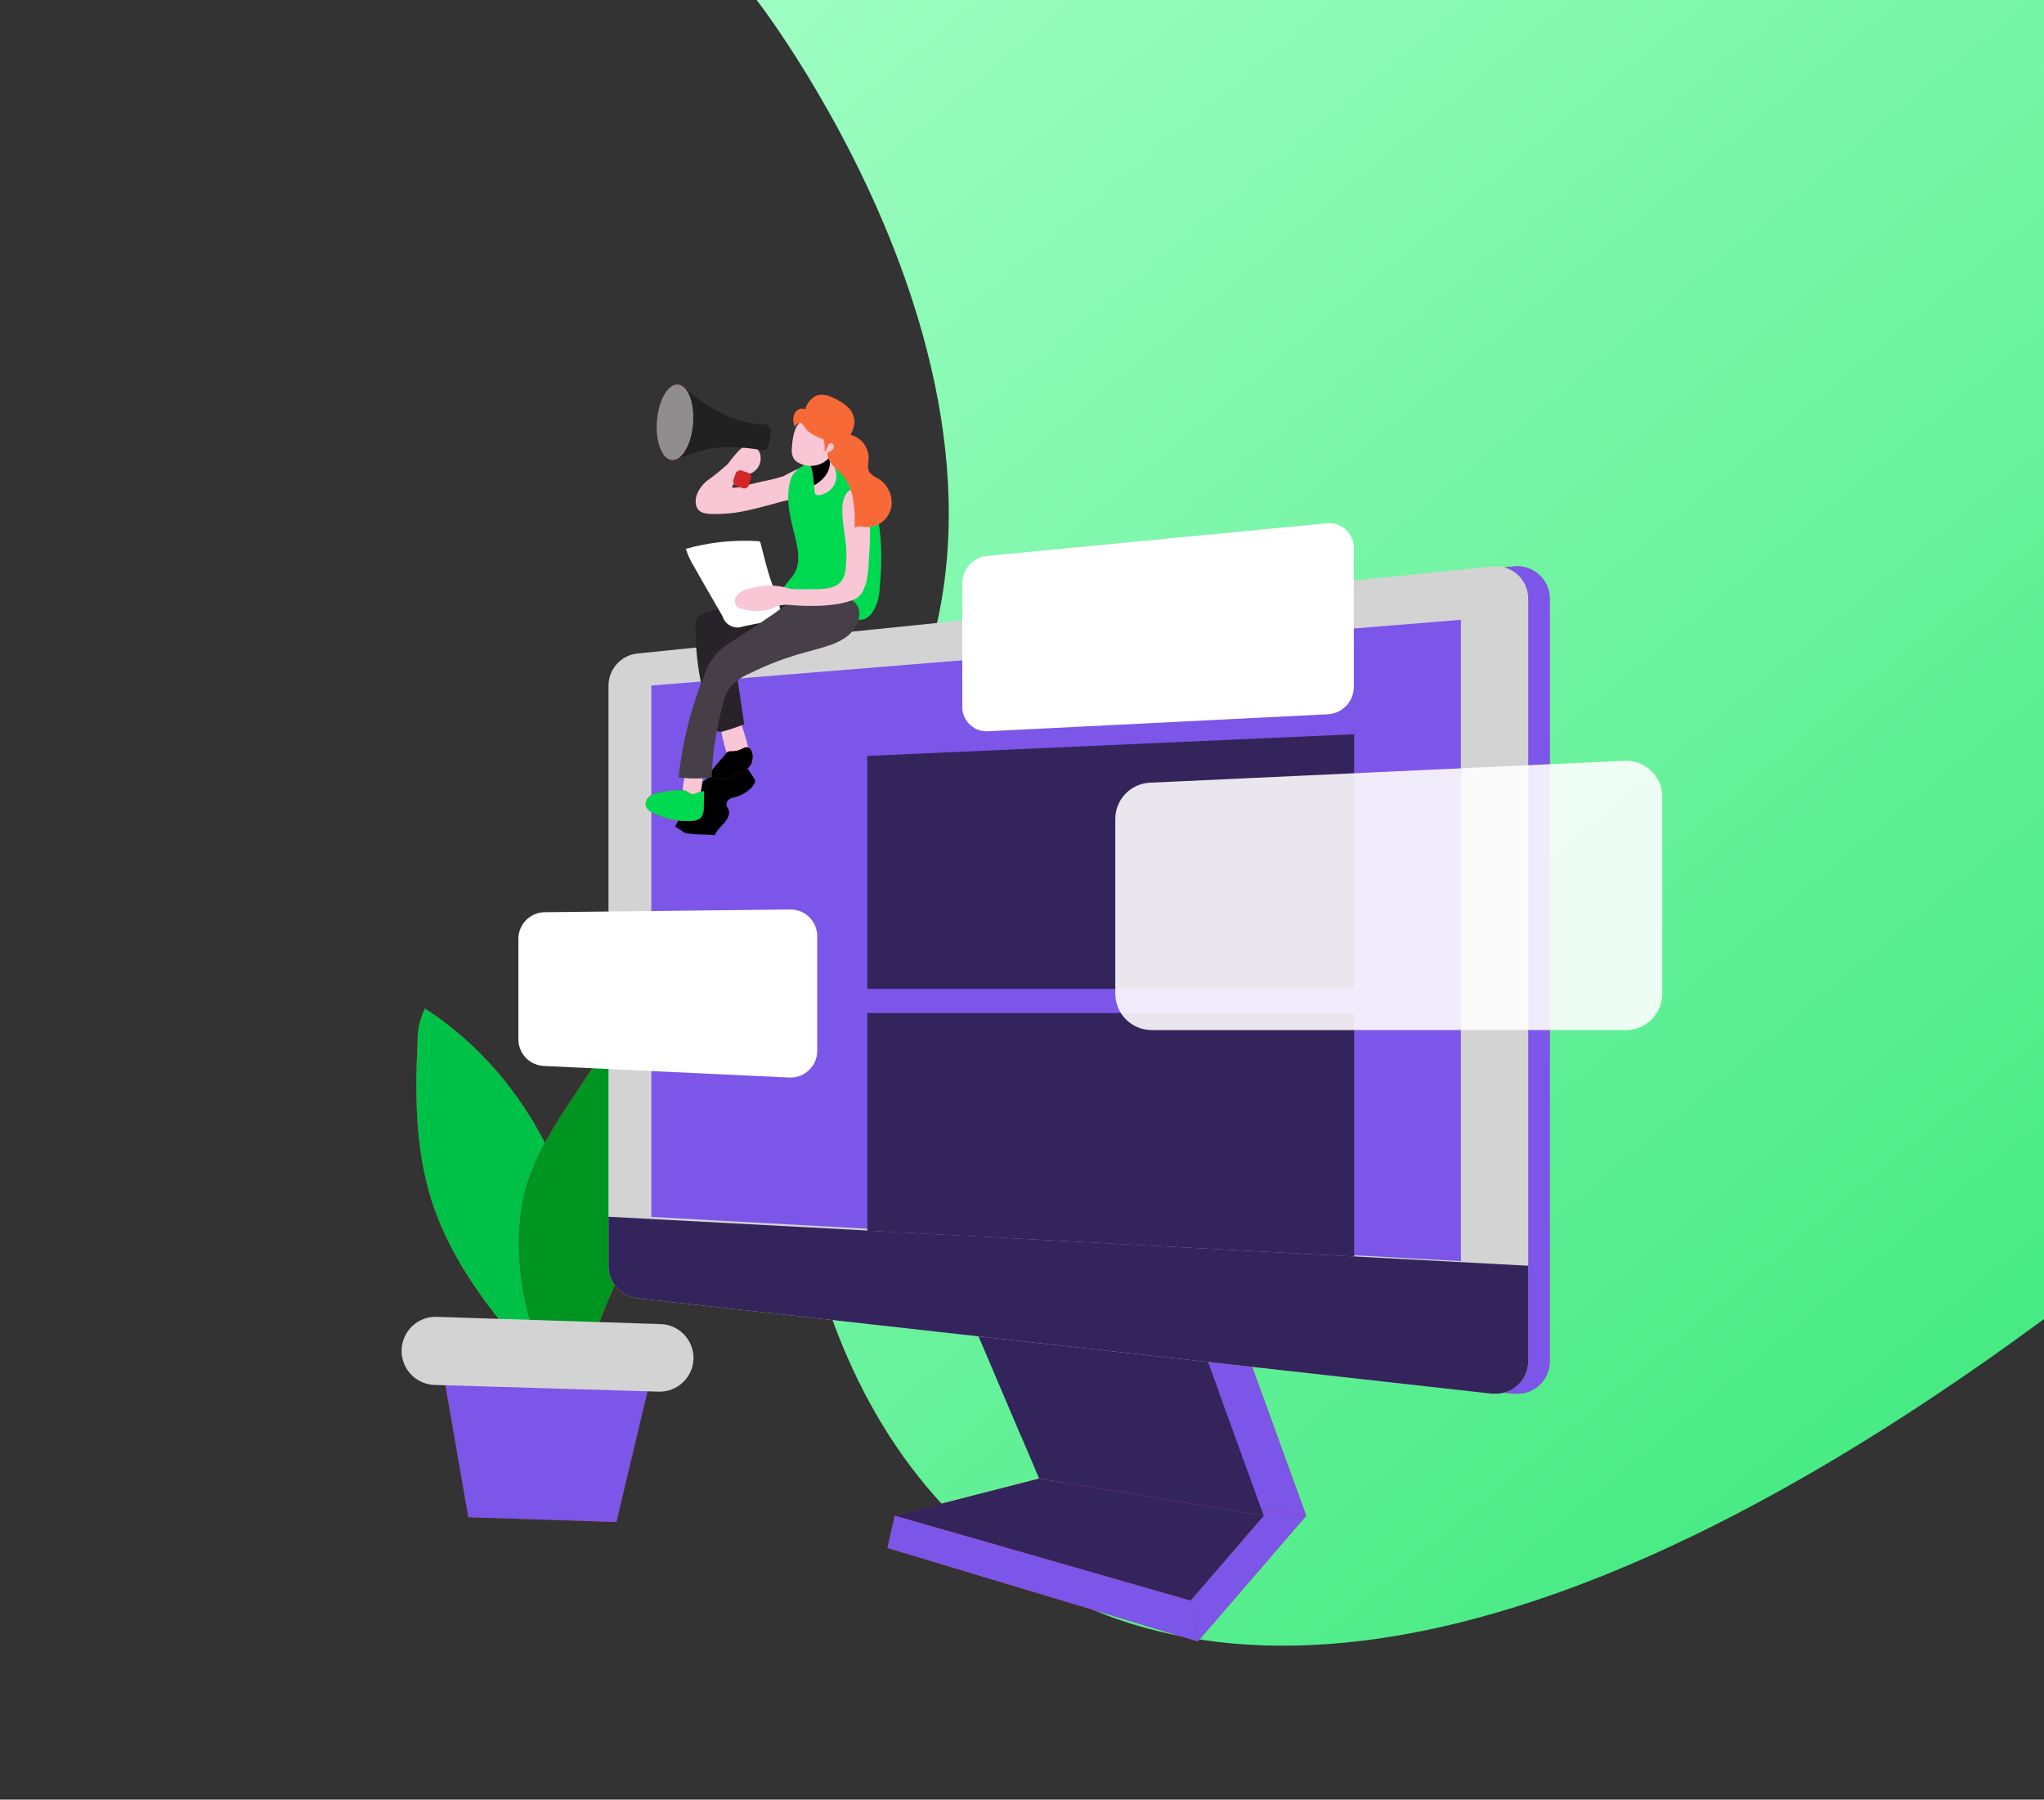<?xml version="1.0" encoding="utf-8"?>
<svg width="885px" height="779px" viewbox="0 0 885 779" version="1.1" xmlns:xlink="http://www.w3.org/1999/xlink" xmlns="http://www.w3.org/2000/svg">
  <rect width="100%" height="100%" fill="#333333" stroke="none"/>
  <defs>
    <linearGradient x1="0" y1="0" x2="1" y2="1" id="gradient_1">
      <stop offset="0" stop-color="#A2FFC5" />
      <stop offset="1" stop-color="#00DA51" />
    </linearGradient>
    <linearGradient x1="1.534" y1="-1.168" x2="-1.358" y2="3.476" id="gradient_2">
      <stop offset="0.01" stop-color="#000000" />
      <stop offset="0.08" stop-color="#000000" stop-opacity="0.69" />
      <stop offset="0.21" stop-color="#000000" stop-opacity="0.322" />
      <stop offset="1" stop-color="#000000" stop-opacity="0" />
    </linearGradient>
    <linearGradient x1="1.666" y1="1.953" x2="4.017" y2="4.232" id="gradient_3">
      <stop offset="0.01" stop-color="#000000" />
      <stop offset="0.13" stop-color="#000000" stop-opacity="0.69" />
      <stop offset="0.25" stop-color="#000000" stop-opacity="0.322" />
      <stop offset="1" stop-color="#000000" stop-opacity="0" />
    </linearGradient>
    <linearGradient x1="4.036" y1="5.717" x2="5.613" y2="6.737" id="gradient_4">
      <stop offset="0.01" stop-color="#000000" />
      <stop offset="0.13" stop-color="#000000" stop-opacity="0.69" />
      <stop offset="0.25" stop-color="#000000" stop-opacity="0.322" />
      <stop offset="1" stop-color="#000000" stop-opacity="0" />
    </linearGradient>
    <linearGradient x1="6.876" y1="4.735" x2="8.62" y2="7.46" id="gradient_5">
      <stop offset="0.01" stop-color="#000000" />
      <stop offset="0.13" stop-color="#000000" stop-opacity="0.69" />
      <stop offset="0.25" stop-color="#000000" stop-opacity="0.322" />
      <stop offset="1" stop-color="#000000" stop-opacity="0" />
    </linearGradient>
    <path d="M0 0L865.95 0L865.95 680.334L0 680.334L0 0Z" id="path_1" />
    <clipPath id="mask_1">
      <use xlink:href="#path_1" />
    </clipPath>
  </defs>
  <g id="Group">
    <path d="M0 0C0 0 148.692 191.145 48.459 338.016C-51.775 484.887 57.549 956.3 581.507 552.791C1105.47 149.281 581.507 0 581.507 0L0 0Z" transform="translate(327.622 0)" id="New-shape" fill="url(#gradient_1)" fill-rule="evenodd" stroke="none" />
    <g id="online_campaign_monochromatic" transform="translate(0 98.338)">
      <path d="M0 0L865.95 0L865.95 680.334L0 680.334L0 0Z" id="Background" fill="none" fill-rule="evenodd" stroke="none" />
      <g clip-path="url(#mask_1)">
        <path d="M90.448 2.912L0 0L11.221 64.516L75.311 66.6L90.448 2.912L90.448 2.912Z" transform="translate(191.566 493.889)" id="Polygon" fill="#D52527" fill-rule="evenodd" stroke="none" />
        <path d="M90.448 2.912L0 0L11.221 64.516L75.311 66.6L90.448 2.912L90.448 2.912Z" transform="translate(191.566 493.889)" id="Polygon" fill="#7C56E8" fill-rule="evenodd" stroke="none" />
        <path d="M3.737 0C1.501 4.53 0.399 9.535 0.524 14.585C-0.606 37.455 -0.43 60.776 6.423 82.591C16.465 114.673 39.861 140.555 62.605 165.433C60.898 162.697 65.944 148.187 66.622 144.722C67.952 137.944 69.459 131.192 70.865 124.439C73.124 113.745 70.865 102.498 68.204 91.98C62.395 68.134 51.013 46.006 34.992 27.413C25.928 16.837 15.405 7.607 3.737 0L3.737 0Z" transform="translate(180.272 338.171)" id="Shape" fill="#D52527" fill-rule="evenodd" stroke="none" />
        <path d="M3.737 0C1.501 4.53 0.399 9.535 0.524 14.585C-0.606 37.455 -0.43 60.776 6.423 82.591C16.465 114.673 39.861 140.555 62.605 165.433C60.898 162.697 65.944 148.187 66.622 144.722C67.952 137.944 69.459 131.192 70.865 124.439C73.124 113.745 70.865 102.498 68.204 91.98C62.395 68.134 51.013 46.006 34.992 27.413C25.928 16.837 15.405 7.607 3.737 0L3.737 0Z" transform="translate(180.272 338.171)" id="Shape" fill="#00C148" fill-rule="evenodd" stroke="none" />
        <path d="M60.65 106.364C68.331 89.294 76.088 71.997 78.975 53.496C81.862 34.995 79.302 14.912 67.98 0C53.37 22.141 38.743 44.275 24.099 66.399C15.664 79.177 7.079 92.231 2.936 106.992C-4.319 132.874 2.133 172.688 19.379 193.675C29.22 185.265 33.814 166.061 39.136 154.187L60.65 106.364Z" transform="translate(224.678 309.176)" id="Shape" fill="#D52527" fill-rule="evenodd" stroke="none" />
        <path d="M60.65 106.364C68.331 89.294 76.088 71.997 78.975 53.496C81.862 34.995 79.302 14.912 67.98 0C53.37 22.141 38.743 44.275 24.099 66.399C15.664 79.177 7.079 92.231 2.936 106.992C-4.319 132.874 2.133 172.688 19.379 193.675C29.22 185.265 33.814 166.061 39.136 154.187L60.65 106.364Z" transform="translate(224.678 309.176)" id="Shape" fill="#009521" fill-rule="evenodd" stroke="none" />
        <path d="M15.167 0.007L112.168 3.145C120.24 3.405 126.587 10.133 126.376 18.207L126.376 18.207C126.103 26.269 119.378 32.602 111.314 32.391L14.213 29.479C6.147 29.206 -0.193 22.485 0.004 14.416L0.004 14.416C0.083 10.488 1.73 6.754 4.578 4.047C7.427 1.34 11.239 -0.114 15.167 0.007L15.167 0.007Z" transform="translate(173.889 471.665)" id="Shape" fill="#D3D3D3" fill-rule="evenodd" stroke="none" />
        <path d="M0 0L31.279 73.529L128.48 89.595L97.201 3.389L0 0L0 0Z" transform="translate(437.054 468.158)" id="Polygon" fill="#D52527" fill-rule="evenodd" stroke="none" />
        <path d="M0 0L31.279 73.529L128.48 89.595L97.201 3.389L0 0L0 0Z" transform="translate(437.054 468.158)" id="Polygon" fill="#7C56E8" fill-rule="evenodd" stroke="none" />
        <path d="M62.558 0L0 16.066L128.054 52.843L159.76 16.066L62.558 0L62.558 0Z" transform="translate(405.775 541.686)" id="Polygon" fill="url(#gradient_2)" fill-rule="evenodd" stroke="none" />
        <path d="M62.558 0L0 16.066L112.841 70.491L159.76 16.066L62.558 0L62.558 0Z" transform="translate(405.775 541.686)" id="Polygon" fill="#D52527" fill-rule="evenodd" stroke="none" />
        <path d="M62.558 0L0 16.066L112.841 70.491L159.76 16.066L62.558 0L62.558 0Z" transform="translate(405.775 541.686)" id="Polygon" fill="#7C56E8" fill-rule="evenodd" stroke="none" />
        <path d="M0 0L31.279 73.529L128.506 89.595L97.226 3.389L0 0L0 0Z" transform="translate(418.653 468.158)" id="Polygon" fill="#33255B" fill-rule="evenodd" stroke="none" />
        <path d="M23.472 55.178L109.201 36.375L97.226 3.389L0 0L23.472 55.178L23.472 55.178Z" transform="translate(418.653 468.158)" id="Polygon" fill="#33255B" fill-rule="evenodd" stroke="none" />
        <path d="M62.533 0L0 16.066L128.054 52.843L159.76 16.066L62.533 0L62.533 0Z" transform="translate(387.399 541.686)" id="Polygon" fill="#D52527" fill-rule="evenodd" stroke="none" />
        <path d="M62.533 0L0 16.066L128.054 52.843L159.76 16.066L62.533 0L62.533 0Z" transform="translate(387.399 541.686)" id="Polygon" fill="#33255B" fill-rule="evenodd" stroke="none" />
        <path d="M131.242 36.777L134.405 54.425L0 13.958L3.188 0L131.242 36.777L131.242 36.777Z" transform="translate(384.211 557.753)" id="Polygon" fill="#D52527" fill-rule="evenodd" stroke="none" />
        <path d="M131.242 36.777L134.405 54.425L0 13.958L3.188 0L131.242 36.777L131.242 36.777Z" transform="translate(384.211 557.753)" id="Polygon" fill="#7C56E8" fill-rule="evenodd" stroke="none" />
        <path d="M398.219 13.969L398.219 344.157C398.22 347.876 396.739 351.447 394.102 354.076C391.465 356.706 387.889 358.177 384.166 358.165L382.655 358.165L12.552 316.844C5.418 316.099 -0 310.085 0 302.912L0 51.674C0 44.501 5.418 38.487 12.552 37.742L382.655 0.086C390.347 -0.765 397.277 4.772 398.144 12.463C398.194 12.965 398.219 13.467 398.219 13.969L398.219 13.969Z" transform="translate(272.751 146.795)" id="Shape" fill="#D52527" fill-rule="evenodd" stroke="none" />
        <path d="M398.219 13.969L398.219 344.157C398.22 347.876 396.739 351.447 394.102 354.076C391.465 356.706 387.889 358.177 384.166 358.165L382.655 358.165L12.552 316.844C5.418 316.099 -0 310.085 0 302.912L0 51.674C0 44.501 5.418 38.487 12.552 37.742L382.655 0.086C390.347 -0.765 397.277 4.772 398.144 12.463C398.194 12.965 398.219 13.467 398.219 13.969L398.219 13.969Z" transform="translate(272.751 146.795)" id="Shape" fill="#7C56E8" fill-rule="evenodd" stroke="none" />
        <path d="M398.219 14.003L398.219 344.191C398.22 347.91 396.739 351.481 394.102 354.11C391.465 356.74 387.89 358.211 384.166 358.199L382.655 358.199L12.552 316.878C5.418 316.132 -0 310.118 0 302.945L0 51.708C0 44.535 5.418 38.521 12.552 37.776L382.805 0.07C386.504 -0.301 390.199 0.813 393.076 3.167C395.953 5.521 397.776 8.923 398.144 12.622C398.193 13.081 398.218 13.541 398.219 14.003L398.219 14.003Z" transform="translate(263.463 146.761)" id="Shape" fill="#D3D3D3" fill-rule="evenodd" stroke="none" />
        <path d="M0 258.467L0 28.468L350.522 0L350.522 277.596L0 258.467L0 258.467Z" transform="translate(282.014 169.952)" id="Polygon" fill="#7C56E8" fill-rule="evenodd" stroke="none" />
        <path d="M210.82 110.205L0 110.205L0 9.389L210.82 0L210.82 110.205L210.82 110.205Z" transform="translate(375.5 219.481)" id="Polygon" fill="#33255B" fill-rule="evenodd" stroke="none" />
        <path d="M210.82 105.385L0 94.189L0 0L210.82 0L210.82 105.385L210.82 105.385Z" transform="translate(375.5 340.179)" id="Polygon" fill="#33255B" fill-rule="evenodd" stroke="none" />
        <path d="M398.219 21.213L398.219 62.608C398.22 66.328 396.739 69.899 394.102 72.528C391.465 75.157 387.89 76.629 384.166 76.616L382.655 76.616L12.552 35.296C5.418 34.55 -0 28.536 0 21.363L0 0L398.219 21.213Z" transform="translate(263.463 428.343)" id="Shape" fill="#33255B" fill-rule="evenodd" stroke="none" />
        <path d="M34.618 9.213C34.618 12.426 29.447 15.464 26.911 16.217C25.853 16.444 24.819 16.772 23.823 17.196C22.832 17.7 22.21 18.72 22.217 19.832C22.342 20.761 23.095 21.514 23.296 22.342C23.419 23.189 23.324 24.053 23.02 24.853C22.041 27.94 18.2 29.873 17.271 33.011C11.949 32.459 9.564 33.011 4.293 32.032L0 29.196L6.627 16.794C7.485 15.049 8.538 13.407 9.765 11.899C11.19 10.372 12.831 9.061 14.635 8.008C19.238 5.022 24.035 2.347 28.995 0C28.242 0.301 34.618 8.385 34.618 9.213L34.618 9.213Z" transform="translate(292.307 230.2)" id="Shape" fill="url(#gradient_3)" fill-rule="evenodd" stroke="none" />
        <path d="M38.203 12.953L37.676 13.154C34.776 14.056 31.826 14.785 28.84 15.338L22.036 16.945C20.012 17.753 17.837 18.113 15.66 17.999C16.516 15.959 18.038 14.268 19.978 13.204C21.434 12.501 23.116 12.275 24.547 11.522C27.499 9.867 28.867 6.353 27.81 3.138C27.488 2.212 26.914 1.395 26.154 0.778C23.796 -0.549 20.843 -0.149 18.924 1.757C17.114 3.657 15.437 5.678 13.903 7.807C10.924 10.489 7.798 13.004 4.539 15.338C1.527 18.024 -0.858 22.116 0.297 25.982C1.451 29.848 6.397 29.396 9.836 29.396C14.149 29.335 18.441 28.805 22.639 27.814C26.781 26.911 30.873 25.756 34.99 24.677C36.963 24.055 38.976 23.569 41.015 23.221C42.364 23.269 43.711 23.099 45.006 22.718C46.159 22.13 47.15 21.268 47.893 20.208C49.301 18.606 50.179 16.606 50.404 14.484C50.554 11.522 48.546 8.635 45.383 9.464C42.918 10.474 40.52 11.64 38.203 12.953L38.203 12.953Z" transform="translate(301.198 94.741)" id="Shape" fill="#F9C6D6" fill-rule="evenodd" stroke="none" />
        <path d="M12.202 13.778C13.028 15.464 13.028 17.438 12.201 19.125C11.694 19.752 11.026 20.229 10.269 20.505C8.46 21.381 6.311 21.157 4.721 19.928C3.912 19.019 3.343 17.924 3.064 16.74C1.681 12.418 0.681 7.982 0.076 3.485C-0.026 3.081 -0.026 2.659 0.076 2.255C0.302 1.815 0.675 1.469 1.131 1.276C3.465 -0.004 7.156 -1.008 8.486 1.803C9.989 5.708 11.23 9.708 12.202 13.778L12.202 13.778Z" transform="translate(311.635 211.051)" id="Shape" fill="#F9C6D6" fill-rule="evenodd" stroke="none" />
        <path d="M8.889 1.768C8.391 1.692 7.881 1.744 7.408 1.918C7.077 2.091 6.793 2.341 6.58 2.647L1.559 8.471C0.58 9.6 -0.474 11.157 0.228 12.462C0.723 13.22 1.537 13.71 2.438 13.793C4.895 14.039 7.371 13.568 9.567 12.437C11.149 11.734 12.705 10.981 14.211 10.152C15.348 9.642 16.34 8.857 17.098 7.868C18.253 6.061 18.604 1.718 16.546 0.337C15.492 -0.341 14.563 0.136 13.584 0.613C12.134 1.368 10.524 1.764 8.889 1.768L8.889 1.768Z" transform="translate(307.843 225.119)" id="Shape" fill="#D52527" fill-rule="evenodd" stroke="none" />
        <path d="M0.056 9.869C-0.019 10.191 -0.019 10.526 0.056 10.848C0.226 11.169 0.488 11.431 0.809 11.601C1.778 12.275 2.919 12.658 4.098 12.706C5.292 12.754 6.438 12.232 7.186 11.3C7.736 10.431 8.064 9.439 8.14 8.413C8.569 6.188 8.788 3.927 8.792 1.66C8.808 1.34 8.7 1.025 8.491 0.782C8.321 0.659 8.122 0.581 7.914 0.556C6.056 0.154 2.416 -0.825 1.487 1.459C0.562 4.168 0.079 7.007 0.056 9.869L0.056 9.869Z" transform="translate(295.489 234.791)" id="Shape" fill="#F9C6D6" fill-rule="evenodd" stroke="none" />
        <path d="M8.196 0.723C6.623 0.799 5.068 1.095 3.577 1.602C2.065 2.152 0.841 3.294 0.188 4.765C-0.063 5.497 -0.063 6.292 0.188 7.024C0.691 8.139 1.584 9.031 2.698 9.535C7.955 12.376 13.907 13.672 19.869 13.275C21.397 13.325 22.884 12.776 24.011 11.744C24.836 10.489 25.224 8.998 25.116 7.501L25.317 0.447C23.978 0.524 22.674 0.902 21.501 1.552C19.317 2.305 18.463 0.497 16.631 0.071C13.802 -0.128 10.96 0.092 8.196 0.723L8.196 0.723Z" transform="translate(279.567 243.711)" id="Shape" fill="#D52527" fill-rule="evenodd" stroke="none" />
        <path d="M8.889 1.768C8.391 1.692 7.881 1.744 7.408 1.918C7.077 2.091 6.793 2.341 6.58 2.647L1.559 8.471C0.58 9.6 -0.474 11.157 0.228 12.462C0.723 13.22 1.537 13.71 2.438 13.793C4.895 14.039 7.371 13.568 9.567 12.437C11.149 11.734 12.705 10.981 14.211 10.152C15.348 9.642 16.34 8.857 17.098 7.868C18.253 6.061 18.604 1.718 16.546 0.337C15.492 -0.341 14.563 0.136 13.584 0.613C12.134 1.368 10.524 1.764 8.889 1.768L8.889 1.768Z" transform="translate(307.843 225.119)" id="Shape" fill="url(#gradient_4)" fill-rule="evenodd" stroke="none" />
        <path d="M8.196 0.723C6.623 0.799 5.068 1.095 3.577 1.602C2.065 2.152 0.841 3.294 0.188 4.765C-0.063 5.497 -0.063 6.292 0.188 7.024C0.691 8.139 1.584 9.031 2.698 9.535C7.955 12.376 13.907 13.672 19.869 13.275C21.397 13.325 22.884 12.776 24.011 11.744C24.836 10.489 25.224 8.998 25.116 7.501L25.317 0.447C23.978 0.524 22.674 0.902 21.501 1.552C19.317 2.305 18.463 0.497 16.631 0.071C13.802 -0.128 10.96 0.092 8.196 0.723L8.196 0.723Z" transform="translate(279.567 243.711)" id="Shape" fill="#00DA51" fill-rule="evenodd" stroke="none" />
        <path d="M5.633 8.51C3.974 8.681 2.452 9.505 1.401 10.8C0.351 12.095 -0.141 13.755 0.035 15.414C0.035 15.69 0.035 15.941 0.186 16.217C0.215 30.475 2.871 44.602 8.02 57.893C8.251 58.889 8.887 59.743 9.775 60.249C10.537 60.525 11.373 60.525 12.135 60.249C15.225 59.39 18.266 58.368 21.247 57.186L17.206 30.099C17.021 29.342 17.064 28.547 17.331 27.815C17.632 27.31 18.044 26.88 18.536 26.56C23.13 23.174 27.981 20.152 33.046 17.522C37.088 15.439 41.707 13.054 42.812 8.611C43.244 7.113 42.957 5.499 42.033 4.242C41.385 3.617 40.628 3.115 39.799 2.761C37.05 1.051 33.898 0.098 30.661 0C28.151 0.276 27.247 1.707 25.189 2.787C19.44 5.598 11.834 6.753 5.633 8.51L5.633 8.51Z" transform="translate(300.983 158.002)" id="Shape" fill="#282328" fill-rule="evenodd" stroke="none" />
        <path d="M32.384 1.132C32.334 0.862 32.212 0.611 32.032 0.404C31.783 0.232 31.481 0.152 31.179 0.178C20.674 -0.469 10.134 0.651 0 3.492C0.874 6.235 2.089 8.858 3.615 11.299C7.682 18.428 11.748 25.583 15.891 32.687C16.402 34.412 17.579 35.863 19.161 36.72C20.743 37.578 22.601 37.77 24.325 37.256L24.903 37.055L40.542 33.892C43.053 33.39 38.032 20.462 37.128 18.077C35.17 12.554 33.865 6.805 32.384 1.132L32.384 1.132Z" transform="translate(296.951 135.733)" id="Shape" fill="#FFFFFF" fill-rule="evenodd" stroke="none" />
        <path d="M11.549 65.366C9.046 64.389 6.613 63.24 4.269 61.927C-4.618 56.907 2.662 54.396 5.624 48.497C7.733 44.229 6.879 39.133 5.775 34.514C3.842 26.405 1.256 17.996 3.264 9.887C3.5 8.572 4.013 7.323 4.771 6.222C5.313 5.538 5.937 4.922 6.628 4.39C8.497 2.743 10.661 1.466 13.005 0.624C17.616 -0.616 22.529 0.007 26.686 2.356C43.882 11.117 43.782 39.083 42.15 55.526C42.103 59.36 40.972 63.102 38.887 66.32C35.498 70.789 32.334 69.182 28.042 68.429C22.243 67.45 17.071 67.525 11.549 65.366L11.549 65.366Z" transform="translate(338.723 100.619)" id="Shape" fill="#00DA51" fill-rule="evenodd" stroke="none" />
        <path d="M12.901 19.204C11.429 21.031 9.266 22.167 6.926 22.342C6.556 22.388 6.182 22.299 5.872 22.091C5.537 21.759 5.348 21.308 5.345 20.836C5.345 19.907 5.119 18.702 5.019 17.522C4.918 16.343 4.717 14.861 4.592 13.832C4.339 11.092 3.311 8.48 1.63 6.301C1.283 5.834 0.887 5.404 0.45 5.021C-2.412 2.51 9.261 3.464 10.792 0C12.575 2.284 12.424 5.523 13.303 8.334C13.825 9.703 14.261 11.103 14.608 12.527C15.019 14.894 14.398 17.325 12.901 19.204L12.901 19.204Z" transform="translate(347.386 93.662)" id="Shape" fill="#F9C6D6" fill-rule="evenodd" stroke="none" />
        <path d="M3.54 14.444L3.389 13.917C3.238 12.586 3.088 11.256 2.962 10.226C2.709 7.486 1.682 4.874 0 2.695L0 2.419C0 2.419 9.238 -3.656 10.242 3.448C11.246 10.553 3.54 14.444 3.54 14.444L3.54 14.444Z" transform="translate(349.016 97.268)" id="Shape" fill="url(#gradient_5)" fill-rule="evenodd" stroke="none" />
        <path d="M0.049 16.187C-0.12 17.663 0.15 19.157 0.828 20.48C1.208 21.028 1.674 21.511 2.208 21.911C6.187 24.513 11.391 24.25 15.086 21.258C18.673 18.171 20.758 13.689 20.81 8.957C21.091 6.519 20.406 4.068 18.902 2.129C17.064 0.344 14.444 -0.385 11.948 0.196C8.582 0.967 5.517 2.714 3.137 5.217C0.802 7.828 0.225 12.848 0.049 16.187L0.049 16.187Z" transform="translate(342.791 79.634)" id="Shape" fill="#F9C6D6" fill-rule="evenodd" stroke="none" />
        <path d="M15.69 27.289C13.78 29.743 12.279 32.489 11.246 35.423C5.42 49.699 1.634 64.724 0 80.057C4.751 80.659 9.558 80.659 14.309 80.057C14.711 69.202 16.396 58.433 19.33 47.974C19.81 45.741 20.658 43.603 21.84 41.648C24.212 38.726 27.287 36.454 30.777 35.046C38.457 31.225 46.496 28.172 54.776 25.933C58.266 24.954 61.78 24.076 65.219 22.896C68.16 21.999 70.916 20.578 73.353 18.703C77.646 15.114 80.884 7.256 75.21 3.39C72.477 1.889 69.417 1.079 66.299 1.031L56.709 0.127C54.901 -0.267 53.017 0.27 51.688 1.558C44.559 7.055 37.254 11.951 29.773 16.946C25.053 20.059 19.405 22.921 15.69 27.289L15.69 27.289Z" transform="translate(293.813 158.126)" id="Shape" fill="#473F47" fill-rule="evenodd" stroke="none" />
        <path d="M57.973 6.929C57.942 7.455 58.01 7.983 58.174 8.485C58.646 16.154 58.579 23.846 57.973 31.505C57.797 36.224 57.169 45.262 52.224 47.672C42.936 52.216 25.087 50.458 25.087 50.458C23.016 50.126 20.899 50.212 18.861 50.709C17.732 51.061 16.727 51.663 15.623 52.09C11.578 53.242 7.292 53.242 3.247 52.09C2.528 51.997 1.836 51.758 1.213 51.387C-0.268 50.021 -0.412 47.731 0.887 46.191C2.226 44.761 3.984 43.794 5.908 43.429C11.094 41.693 16.668 41.475 21.974 42.802C22.677 43.002 23.355 43.228 24.058 43.379C24.888 43.504 25.729 43.555 26.568 43.53L32.869 43.53C40.124 43.53 46.952 43.53 47.931 34.995C48.329 31.805 48.413 28.585 48.182 25.38C47.756 19.581 46.249 13.857 46.576 8.058C46.579 6.222 47.026 4.413 47.881 2.787C48.736 1.157 50.386 0.099 52.224 0C54.154 0.147 55.862 1.302 56.718 3.038C57.346 4.257 57.77 5.572 57.973 6.929L57.973 6.929Z" transform="translate(318.18 113.167)" id="Shape" fill="#F9C6D6" fill-rule="evenodd" stroke="none" />
        <path d="M13.218 19.422C13.563 21.183 13.698 22.977 13.619 24.77C14.85 23.665 14.774 20.929 16.406 21.004C17.385 21.004 17.837 22.41 17.385 23.288C16.811 24.153 15.9 24.736 14.875 24.895C14.598 28.66 17.586 31.221 20.046 33.505C22.758 36.157 24.657 39.527 25.518 43.221C26.497 47.949 26.852 52.785 26.573 57.605C27.903 56.551 29.786 57.103 31.468 57.279C36.639 57.517 41.239 54.017 42.388 48.969C43.359 43.956 41.093 38.871 36.715 36.242C35.287 35.667 34.021 34.754 33.025 33.581C31.92 31.824 32.573 29.489 32.648 27.38C32.625 22.641 29.406 18.515 24.816 17.339C25.716 15.689 26.295 13.883 26.523 12.017C26.524 9.478 25.47 7.05 23.612 5.316C21.768 3.635 19.644 2.292 17.335 1.348C15.264 0.151 12.834 -0.268 10.482 0.168C7.863 1.273 5.912 3.539 5.21 6.293C3.889 5.683 2.325 5.997 1.344 7.071C0.391 8.155 -0.088 9.574 0.013 11.013C0.043 11.952 0.238 12.878 0.591 13.749C1.469 12.695 2.524 11.665 3.578 12.418C4.632 13.172 5.285 14.728 6.239 15.582C7.297 16.468 8.45 17.234 9.678 17.866C10.905 18.27 12.091 18.791 13.218 19.422L13.218 19.422Z" transform="translate(343.455 72.532)" id="Shape" fill="#F86938" fill-rule="evenodd" stroke="none" />
        <path d="M44.413 20.551L43.535 25.421C43.408 26.752 42.355 27.805 41.024 27.932C36.28 27.103 24.657 25.421 16.372 27.631C11.85 28.785 7.426 30.296 3.143 32.149C1.436 32.902 -0.246 30.994 0.03 28.685L3.042 2.652C3.319 0.368 5.302 -0.762 6.758 0.569C12.732 5.966 26.59 16.761 42.078 16.71C43.61 16.71 44.765 18.568 44.413 20.551L44.413 20.551Z" transform="translate(289.265 68.642)" id="Shape" fill="#212121" fill-rule="evenodd" stroke="none" />
        <path d="M6.6 32.645C2.302 32.305 -0.605 24.725 0.107 15.713C0.82 6.702 4.882 -0.328 9.18 0.012C13.479 0.352 16.386 7.932 15.673 16.944C14.961 25.955 10.899 32.985 6.6 32.645Z" transform="translate(284.357 68.135)" id="Ellipse" fill="#D52527" fill-rule="evenodd" stroke="none" />
        <path d="M6.6 32.645C2.302 32.305 -0.605 24.725 0.107 15.713C0.82 6.702 4.882 -0.328 9.18 0.012C13.479 0.352 16.386 7.932 15.673 16.944C14.961 25.955 10.899 32.985 6.6 32.645Z" transform="translate(284.357 68.135)" id="Ellipse" fill="#8F8D8D" fill-rule="evenodd" stroke="none" />
        <path d="M2.787 7.263L1.501 6.835C0.929 6.645 0.508 6.28 0.238 5.741C-0.032 5.202 -0.072 4.646 0.118 4.074L0.974 1.501C1.164 0.929 1.529 0.508 2.068 0.238C2.608 -0.032 3.163 -0.072 3.736 0.118L6.308 0.974C6.88 1.164 7.302 1.529 7.572 2.068C7.842 2.608 7.882 3.163 7.691 3.736L6.835 6.308C6.645 6.88 6.28 7.302 5.741 7.572C5.202 7.842 4.646 7.882 4.074 7.691L2.787 7.263Z" transform="translate(317.476 105.269)" id="Rectangle" fill="#D52527" fill-rule="evenodd" stroke="none" />
        <path d="M221.113 116.6L15.715 116.6C7.042 116.586 0.014 109.559 0 100.885L0 25.223C0.006 16.802 6.649 9.883 15.063 9.533L220.41 0.019C224.566 -0.186 228.632 1.272 231.712 4.069C234.792 6.866 236.633 10.774 236.828 14.931C236.828 15.207 236.828 15.458 236.828 15.709L236.828 100.885C236.828 109.564 229.792 116.6 221.113 116.6L221.113 116.6Z" transform="translate(482.894 230.935)" id="Shape" fill="#FFFFFF" fill-opacity="0.89" fill-rule="evenodd" stroke="none" />
        <path d="M158.162 82.729L11.231 90.085C5.408 90.457 0.386 86.041 0.009 80.219C-0.003 79.976 -0.003 79.734 0.009 79.491L0.009 25.845C0.096 19.785 4.722 14.759 10.754 14.171L157.761 0.063C160.758 -0.265 163.753 0.697 165.999 2.708C168.246 4.72 169.531 7.591 169.534 10.607L169.534 71.031C169.459 77.335 164.461 82.476 158.162 82.729L158.162 82.729Z" transform="translate(416.636 128.116)" id="Shape" fill="#FFFFFF" fill-rule="evenodd" stroke="none" />
        <path d="M117.309 72.751L10.995 67.73C4.834 67.435 -0.007 62.351 0 56.183L0 12.703C1.91526e-05 6.387 5.083 1.249 11.398 1.181L117.711 0.001C120.774 -0.033 123.724 1.152 125.913 3.294C128.103 5.436 129.351 8.36 129.384 11.423L129.384 61.304C129.364 64.369 128.124 67.299 125.938 69.447C123.752 71.596 120.801 72.784 117.736 72.751L117.309 72.751Z" transform="translate(224.452 295.344)" id="Shape" fill="#FFFFFF" fill-rule="evenodd" stroke="none" />
      </g>
    </g>
  </g>
</svg>